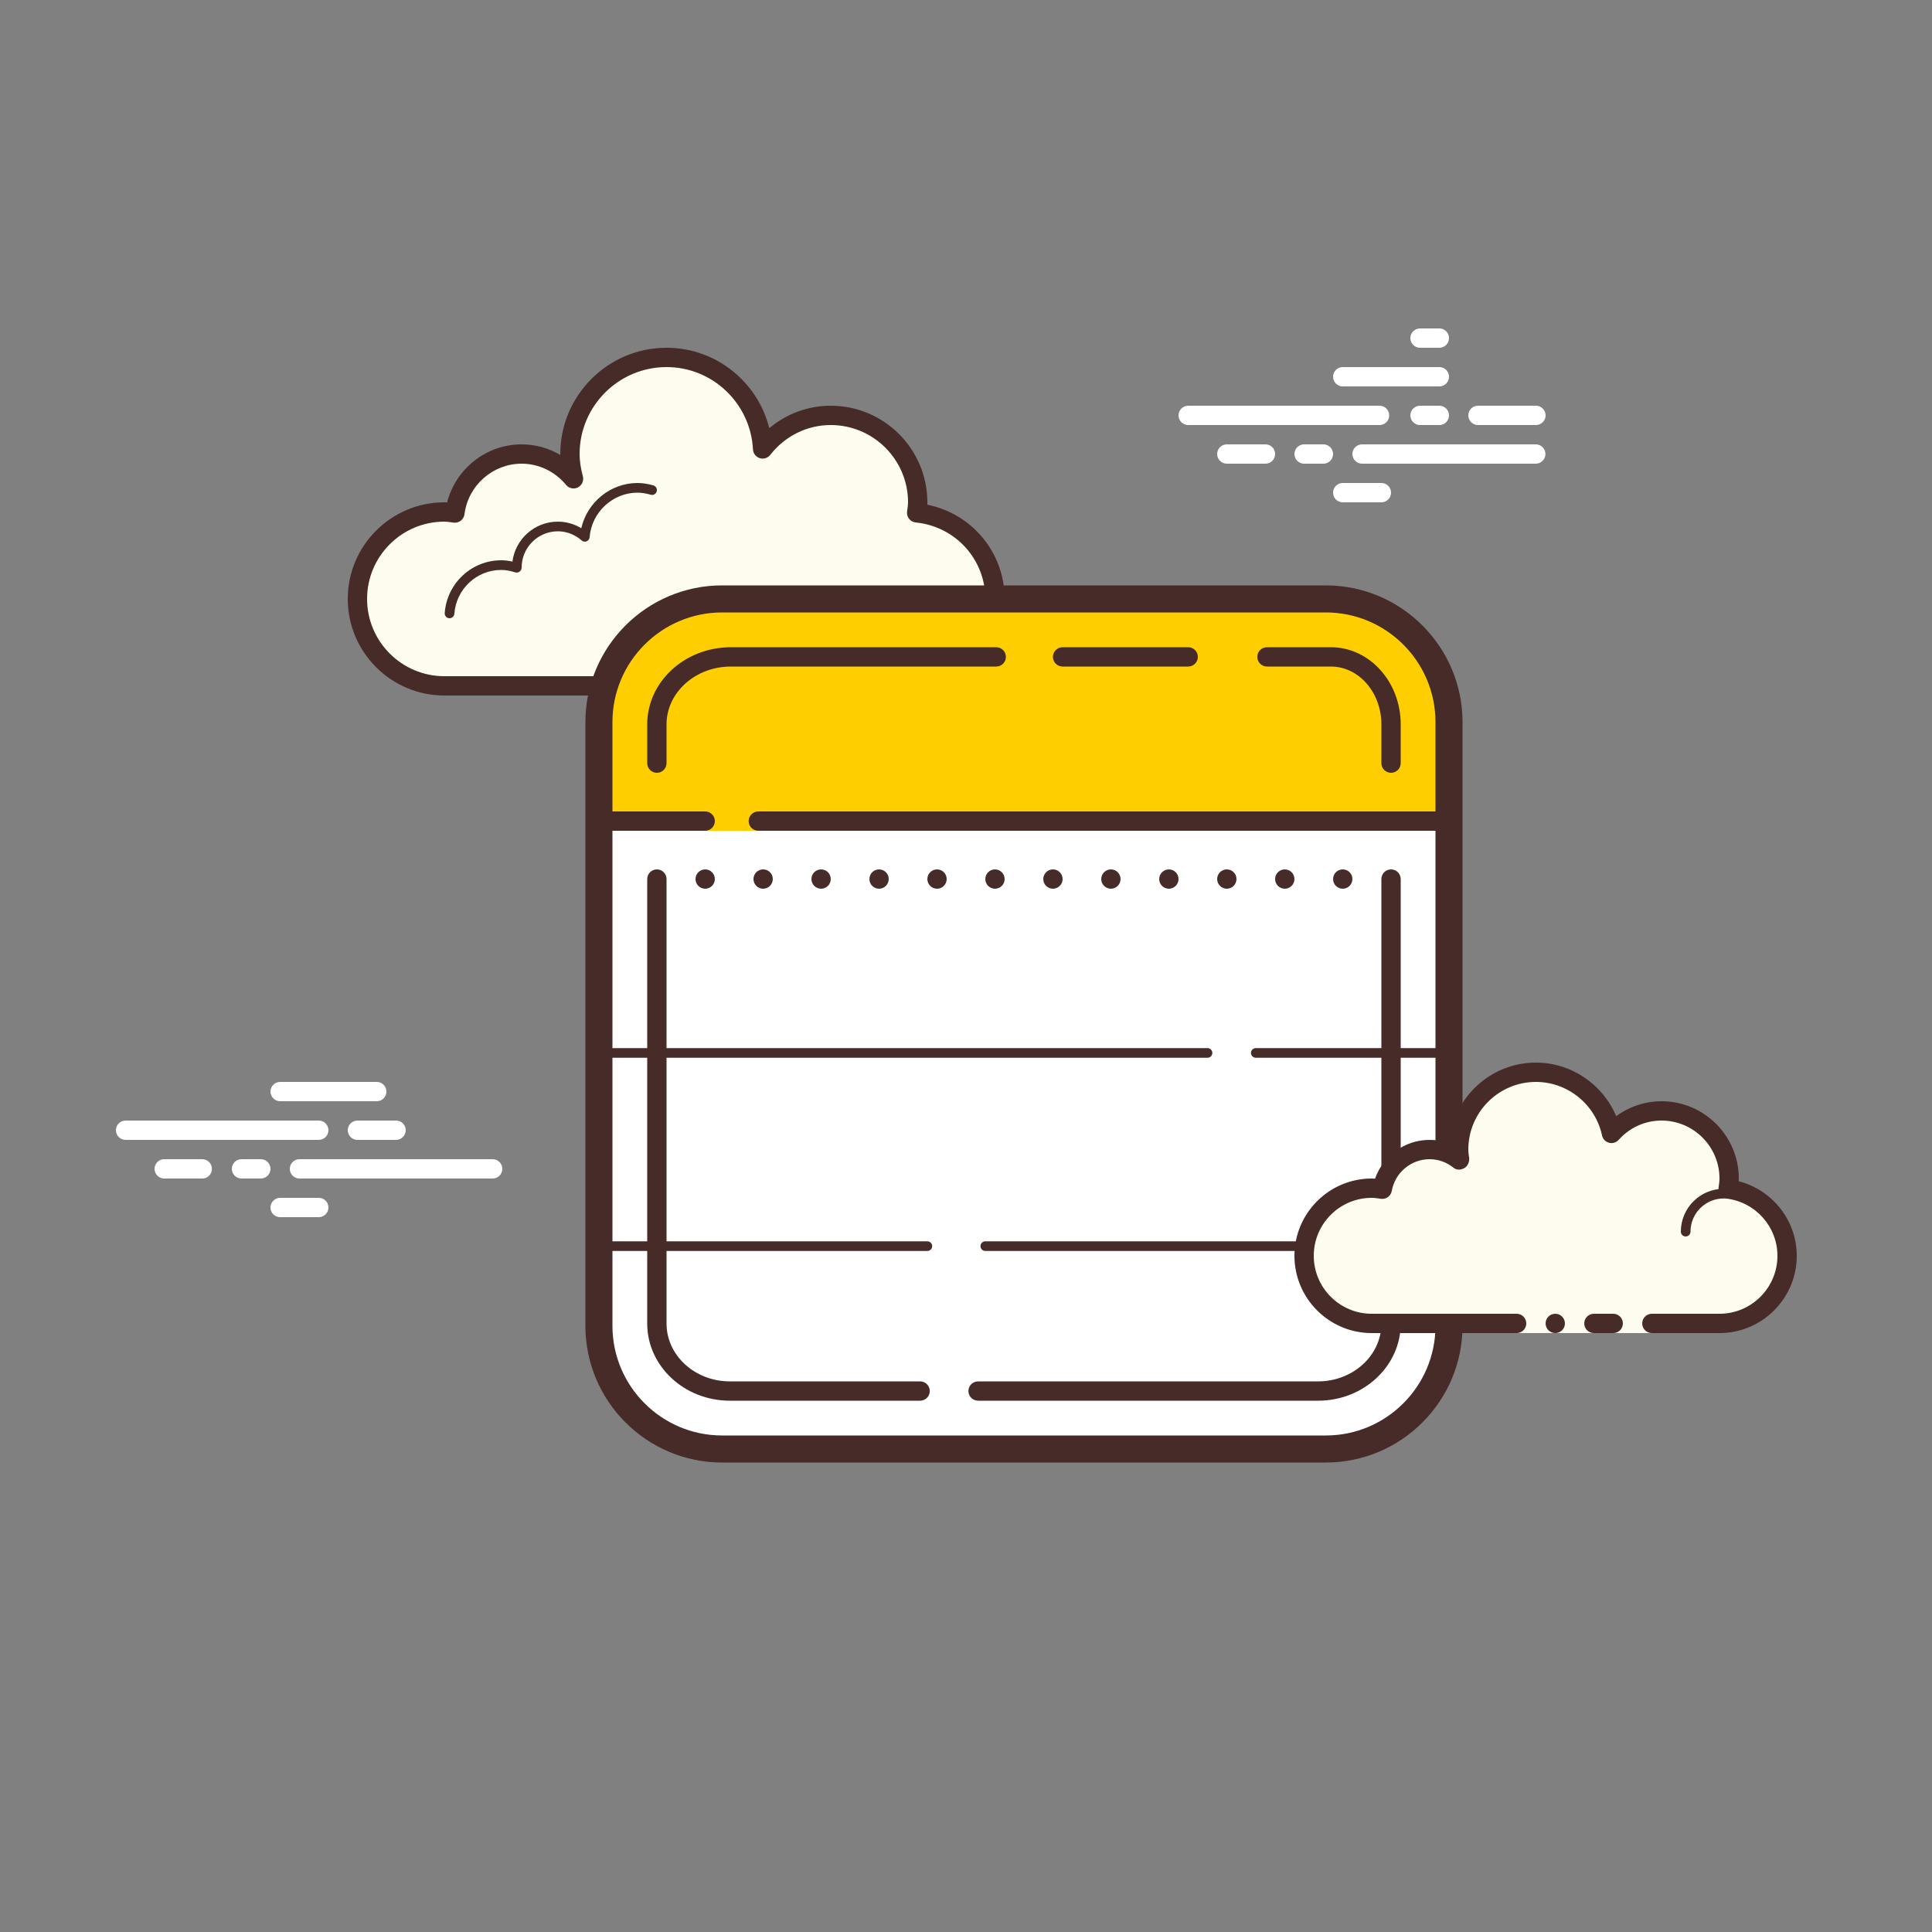 <svg xmlns="http://www.w3.org/2000/svg" width="100" height="100" style=""><rect width="100%" height="100%" fill="#808080" stroke="none"/><rect id="backgroundrect" width="100%" height="100%" x="0" y="0" fill="none" stroke="none"/><g class="currentLayer" style=""><title>Layer 1</title><path fill="#fdfcef" d="M40.875,35.5c0,0,3.64,0,6.125,0s4.5-2.015,4.5-4.5c0-2.333-1.782-4.229-4.055-4.455 C47.467,26.364,47.5,26.187,47.5,26c0-2.485-2.015-4.5-4.5-4.5c-1.438,0-2.703,0.686-3.527,1.736 C39.333,20.6,37.171,18.5,34.5,18.5c-2.761,0-5,2.239-5,5c0,0.446,0.077,0.87,0.187,1.282C29.045,24.005,28.086,23.5,27,23.5 c-1.781,0-3.234,1.335-3.455,3.055C23.364,26.533,23.187,26.5,23,26.5c-2.485,0-4.5,2.015-4.5,4.5s2.015,4.5,4.5,4.5s9.5,0,9.5,0 h5.375V36h3V35.5z" id="svg_2"/><path fill="#472b29" d="M34.5,18c-3.033,0-5.5,2.467-5.5,5.5c0,0.016,0,0.031,0,0.047C28.398,23.192,27.71,23,27,23 c-1.831,0-3.411,1.261-3.858,3.005C23.095,26.002,23.048,26,23,26c-2.757,0-5,2.243-5,5s2.243,5,5,5h14.875 c0.276,0,0.5-0.224,0.5-0.5s-0.224-0.5-0.5-0.5H23c-2.206,0-4-1.794-4-4s1.794-4,4-4c0.117,0,0.23,0.017,0.343,0.032l0.141,0.019 c0.021,0.003,0.041,0.004,0.062,0.004c0.246,0,0.462-0.185,0.495-0.437C24.232,25.125,25.504,24,27,24 c0.885,0,1.723,0.401,2.301,1.1c0.098,0.118,0.241,0.182,0.386,0.182c0.078,0,0.156-0.018,0.228-0.056 c0.209-0.107,0.314-0.346,0.254-0.573C30.054,24.218,30,23.852,30,23.5c0-2.481,2.019-4.5,4.5-4.5 c2.381,0,4.347,1.872,4.474,4.263c0.011,0.208,0.15,0.387,0.349,0.45c0.05,0.016,0.101,0.024,0.152,0.024 c0.15,0,0.296-0.069,0.392-0.192C40.638,22.563,41.779,22,43,22c2.206,0,4,1.794,4,4c0,0.117-0.017,0.23-0.032,0.343 l-0.019,0.141c-0.016,0.134,0.022,0.268,0.106,0.373c0.084,0.105,0.207,0.172,0.34,0.185C49.451,27.247,51,28.949,51,31 c0,2.206-1.794,4-4,4h-6.125c-0.276,0-0.5,0.224-0.5,0.5s0.224,0.5,0.5,0.5H47c2.757,0,5-2.243,5-5 c0-2.397-1.689-4.413-4.003-4.877C47.999,26.082,48,26.041,48,26c0-2.757-2.243-5-5-5c-1.176,0-2.293,0.416-3.183,1.164 C39.219,19.76,37.055,18,34.5,18L34.5,18z" id="svg_3"/><path fill="#472b29" d="M33,25c-1.403,0-2.609,0.999-2.913,2.341C29.72,27.119,29.301,27,28.875,27 c-1.202,0-2.198,0.897-2.353,2.068C26.319,29.022,26.126,29,25.937,29c-1.529,0-2.811,1.2-2.918,2.732 C23.01,31.87,23.114,31.99,23.251,32c0.006,0,0.012,0,0.018,0c0.13,0,0.24-0.101,0.249-0.232 c0.089-1.271,1.151-2.268,2.419-2.268c0.229,0,0.47,0.042,0.738,0.127c0.022,0.007,0.045,0.01,0.067,0.01 c0.055,0,0.11-0.02,0.156-0.054C26.962,29.537,27,29.455,27,29.375c0-1.034,0.841-1.875,1.875-1.875 c0.447,0,0.885,0.168,1.231,0.473c0.047,0.041,0.106,0.063,0.165,0.063c0.032,0,0.063-0.006,0.093-0.019 c0.088-0.035,0.148-0.117,0.155-0.212C30.623,26.512,31.712,25.5,33,25.5c0.208,0,0.425,0.034,0.682,0.107 c0.023,0.007,0.047,0.01,0.07,0.01c0.109,0,0.207-0.073,0.239-0.182c0.038-0.133-0.039-0.271-0.172-0.309 C33.517,25.04,33.256,25,33,25L33,25z" id="svg_4"/><path fill="#fff" d="M71.405,22H61.5c-0.276,0-0.5-0.224-0.5-0.5s0.224-0.5,0.5-0.5h9.905c0.276,0,0.5,0.224,0.5,0.5 S71.682,22,71.405,22z" id="svg_5"/><path fill="#fff" d="M74.5,22h-1c-0.276,0-0.5-0.224-0.5-0.5s0.224-0.5,0.5-0.5h1c0.276,0,0.5,0.224,0.5,0.5 S74.777,22,74.5,22z" id="svg_6"/><path fill="#fff" d="M79.491,24H70.5c-0.276,0-0.5-0.224-0.5-0.5s0.224-0.5,0.5-0.5h8.991c0.276,0,0.5,0.224,0.5,0.5 S79.767,24,79.491,24z" id="svg_7"/><path fill="#fff" d="M68.5,24h-1c-0.276,0-0.5-0.224-0.5-0.5s0.224-0.5,0.5-0.5h1c0.276,0,0.5,0.224,0.5,0.5 S68.777,24,68.5,24z" id="svg_8"/><path fill="#fff" d="M65.5,24h-2c-0.276,0-0.5-0.224-0.5-0.5s0.224-0.5,0.5-0.5h2c0.276,0,0.5,0.224,0.5,0.5 S65.777,24,65.5,24z" id="svg_9"/><path fill="#fff" d="M71.5,26h-2c-0.276,0-0.5-0.224-0.5-0.5s0.224-0.5,0.5-0.5h2c0.276,0,0.5,0.224,0.5,0.5 S71.776,26,71.5,26z" id="svg_10"/><path fill="#fff" d="M74.5,17c-0.177,0-0.823,0-1,0c-0.276,0-0.5,0.224-0.5,0.5c0,0.276,0.224,0.5,0.5,0.5 c0.177,0,0.823,0,1,0c0.276,0,0.5-0.224,0.5-0.5C75,17.224,74.776,17,74.5,17z" id="svg_11"/><path fill="#fff" d="M74.5,19c-0.177,0-4.823,0-5,0c-0.276,0-0.5,0.224-0.5,0.5c0,0.276,0.224,0.5,0.5,0.5 c0.177,0,4.823,0,5,0c0.276,0,0.5-0.224,0.5-0.5C75,19.224,74.776,19,74.5,19z" id="svg_12"/><path fill="#fff" d="M79.5,21c-0.177,0-2.823,0-3,0c-0.276,0-0.5,0.224-0.5,0.5c0,0.276,0.224,0.5,0.5,0.5 c0.177,0,2.823,0,3,0c0.276,0,0.5-0.224,0.5-0.5C80,21.224,79.776,21,79.5,21z" id="svg_13"/><path fill="#fff" d="M16.5,59h-10C6.224,59,6,58.776,6,58.5S6.224,58,6.5,58h10c0.276,0,0.5,0.224,0.5,0.5 S16.776,59,16.5,59z" id="svg_14"/><path fill="#fff" d="M20.5,59h-2c-0.276,0-0.5-0.224-0.5-0.5s0.224-0.5,0.5-0.5h2c0.276,0,0.5,0.224,0.5,0.5 S20.776,59,20.5,59z" id="svg_15"/><path fill="#fff" d="M25.5,61h-10c-0.276,0-0.5-0.224-0.5-0.5s0.224-0.5,0.5-0.5h10c0.276,0,0.5,0.224,0.5,0.5 S25.777,61,25.5,61z" id="svg_16"/><path fill="#fff" d="M13.5,61h-1c-0.276,0-0.5-0.224-0.5-0.5s0.224-0.5,0.5-0.5h1c0.276,0,0.5,0.224,0.5,0.5 S13.776,61,13.5,61z" id="svg_17"/><path fill="#fff" d="M10.47,61H8.5C8.224,61,8,60.776,8,60.5S8.224,60,8.5,60h1.97c0.276,0,0.5,0.224,0.5,0.5 S10.746,61,10.47,61z" id="svg_18"/><path fill="#fff" d="M19.5,57h-5c-0.276,0-0.5-0.224-0.5-0.5s0.224-0.5,0.5-0.5h5c0.276,0,0.5,0.224,0.5,0.5 S19.777,57,19.5,57z" id="svg_19"/><path fill="#fff" d="M16.5,63h-2c-0.276,0-0.5-0.224-0.5-0.5s0.224-0.5,0.5-0.5h2c0.276,0,0.5,0.224,0.5,0.5 S16.776,63,16.5,63z" id="svg_20"/><path fill="#fff" d="M68.625,75h-31.25C33.854,75,31,72.146,31,68.625v-31.25C31,33.854,33.854,31,37.375,31h31.25 C72.146,31,75,33.854,75,37.375v31.25C75,72.146,72.146,75,68.625,75z" id="svg_21"/><path fill="#ffce00" d="M75,43v-5.279C75,34.009,71.882,31,68.035,31H37.965C34.118,31,31,34.009,31,37.721V43H75z" id="svg_22"/><path fill="#472b29" d="M36.5,43H31c-0.276,0-0.5-0.224-0.5-0.5S30.724,42,31,42h5.5c0.276,0,0.5,0.224,0.5,0.5 S36.776,43,36.5,43z" id="svg_23"/><path fill="#472b29" d="M75,43H39.25c-0.276,0-0.5-0.224-0.5-0.5s0.224-0.5,0.5-0.5H75c0.276,0,0.5,0.224,0.5,0.5 S75.276,43,75,43z" id="svg_24"/><path fill="#472b29" d="M62.5,54.75H31c-0.138,0-0.25-0.112-0.25-0.25s0.112-0.25,0.25-0.25h31.5 c0.138,0,0.25,0.112,0.25,0.25S62.638,54.75,62.5,54.75z" id="svg_25"/><path fill="#472b29" d="M75,54.75H65c-0.138,0-0.25-0.112-0.25-0.25s0.112-0.25,0.25-0.25h10c0.138,0,0.25,0.112,0.25,0.25 S75.138,54.75,75,54.75z" id="svg_26"/><path fill="#472b29" d="M75,64.75H51c-0.138,0-0.25-0.112-0.25-0.25s0.112-0.25,0.25-0.25h24c0.138,0,0.25,0.112,0.25,0.25 S75.138,64.75,75,64.75z" id="svg_27"/><path fill="#472b29" d="M48,64.75H31c-0.138,0-0.25-0.112-0.25-0.25s0.112-0.25,0.25-0.25h17c0.138,0,0.25,0.112,0.25,0.25 S48.138,64.75,48,64.75z" id="svg_28"/><circle cx="36.5" cy="45.5" r="0.5" fill="#472b29" id="svg_29"/><circle cx="39.5" cy="45.5" r="0.5" fill="#472b29" id="svg_30"/><circle cx="42.5" cy="45.5" r="0.5" fill="#472b29" id="svg_31"/><g id="svg_32"><circle cx="45.5" cy="45.5" r="0.5" fill="#472b29" id="svg_33"/></g><g id="svg_34"><circle cx="48.5" cy="45.5" r="0.5" fill="#472b29" id="svg_35"/></g><g id="svg_36"><circle cx="51.5" cy="45.5" r="0.5" fill="#472b29" id="svg_37"/></g><g id="svg_38"><circle cx="54.5" cy="45.5" r="0.5" fill="#472b29" id="svg_39"/></g><g id="svg_40"><circle cx="57.5" cy="45.5" r="0.5" fill="#472b29" id="svg_41"/></g><g id="svg_42"><circle cx="60.5" cy="45.5" r="0.5" fill="#472b29" id="svg_43"/></g><g id="svg_44"><circle cx="63.5" cy="45.5" r="0.5" fill="#472b29" id="svg_45"/></g><g id="svg_46"><circle cx="66.5" cy="45.5" r="0.5" fill="#472b29" id="svg_47"/></g><g id="svg_48"><circle cx="69.5" cy="45.5" r="0.5" fill="#472b29" id="svg_49"/></g><g id="svg_50"><path fill="#472b29" d="M68.625,75.7h-31.25c-3.901,0-7.075-3.174-7.075-7.075v-31.25c0-3.901,3.174-7.075,7.075-7.075 h31.25c3.901,0,7.075,3.174,7.075,7.075v31.25C75.7,72.526,72.526,75.7,68.625,75.7z M37.375,31.7 c-3.129,0-5.675,2.546-5.675,5.675v31.25c0,3.129,2.545,5.675,5.675,5.675h31.25c3.129,0,5.675-2.546,5.675-5.675v-31.25 c0-3.129-2.545-5.675-5.675-5.675H37.375z" id="svg_51"/></g><g id="svg_52"><path fill="#472b29" d="M61.5,34.5H55c-0.276,0-0.5-0.224-0.5-0.5s0.224-0.5,0.5-0.5h6.5c0.276,0,0.5,0.224,0.5,0.5 S61.776,34.5,61.5,34.5z" id="svg_53"/></g><g id="svg_54"><path fill="#472b29" d="M34,40c-0.276,0-0.5-0.224-0.5-0.5v-2.008c0-2.201,1.942-3.992,4.33-3.992h13.735 c0.276,0,0.5,0.224,0.5,0.5s-0.224,0.5-0.5,0.5H37.83c-1.836,0-3.33,1.342-3.33,2.992V39.5C34.5,39.776,34.276,40,34,40z" id="svg_55"/></g><g id="svg_56"><path fill="#472b29" d="M72,40c-0.276,0-0.5-0.224-0.5-0.5v-2.008c0-1.65-1.171-2.992-2.611-2.992h-3.312 c-0.276,0-0.5-0.224-0.5-0.5s0.224-0.5,0.5-0.5h3.312c1.991,0,3.611,1.791,3.611,3.992V39.5C72.5,39.776,72.276,40,72,40z" id="svg_57"/></g><g id="svg_58"><path fill="#472b29" d="M47.625,72.5h-9.849c-2.358,0-4.276-1.791-4.276-3.992V45.5c0-0.276,0.224-0.5,0.5-0.5 s0.5,0.224,0.5,0.5v23.008c0,1.65,1.47,2.992,3.276,2.992h9.849c0.276,0,0.5,0.224,0.5,0.5S47.901,72.5,47.625,72.5z" id="svg_59"/></g><g id="svg_60"><path fill="#472b29" d="M68.224,72.5H50.625c-0.276,0-0.5-0.224-0.5-0.5s0.224-0.5,0.5-0.5h17.599 c1.806,0,3.276-1.342,3.276-2.992V45.5c0-0.276,0.224-0.5,0.5-0.5s0.5,0.224,0.5,0.5v23.008C72.5,70.709,70.582,72.5,68.224,72.5z" id="svg_61"/></g><g id="svg_62"><path fill="#fdfcef" d="M85.5,68.5c0,0,1.567,0,3.5,0s3.5-1.567,3.5-3.5c0-1.781-1.335-3.234-3.055-3.455 C89.473,61.366,89.5,61.187,89.5,61c0-1.933-1.567-3.5-3.5-3.5c-1.032,0-1.95,0.455-2.59,1.165 c-0.384-1.808-1.987-3.165-3.91-3.165c-2.209,0-4,1.791-4,4c0,0.191,0.03,0.374,0.056,0.558C75.128,59.714,74.592,59.5,74,59.5 c-1.228,0-2.245,0.887-2.455,2.055C71.366,61.527,71.187,61.5,71,61.5c-1.933,0-3.5,1.567-3.5,3.5s1.567,3.5,3.5,3.5s7.5,0,7.5,0 V69h7V68.5z" id="svg_63"/><path fill="#472b29" d="M87.25,64C87.112,64,87,63.888,87,63.75c0-1.223,0.995-2.218,2.218-2.218 c0.034,0.009,0.737-0.001,1.244,0.136c0.133,0.036,0.212,0.173,0.176,0.306c-0.036,0.134-0.173,0.213-0.306,0.176 c-0.444-0.12-1.1-0.12-1.113-0.118c-0.948,0-1.719,0.771-1.719,1.718C87.5,63.888,87.388,64,87.25,64z" id="svg_64"/><circle cx="80.5" cy="68.5" r="0.5" fill="#472b29" id="svg_65"/><path fill="#472b29" d="M89,69h-3.5c-0.276,0-0.5-0.224-0.5-0.5s0.224-0.5,0.5-0.5H89c1.654,0,3-1.346,3-3 c0-1.496-1.125-2.768-2.618-2.959c-0.134-0.018-0.255-0.088-0.336-0.196s-0.115-0.244-0.094-0.377C88.975,61.314,89,61.16,89,61 c0-1.654-1.346-3-3-3c-0.85,0-1.638,0.355-2.219,1c-0.125,0.139-0.321,0.198-0.5,0.148c-0.182-0.049-0.321-0.195-0.36-0.379 C82.58,57.165,81.141,56,79.5,56c-1.93,0-3.5,1.57-3.5,3.5c0,0.143,0.021,0.28,0.041,0.418c0.029,0.203-0.063,0.438-0.242,0.54 c-0.179,0.102-0.396,0.118-0.556-0.01C74.878,60.155,74.449,60,74,60c-0.966,0-1.792,0.691-1.963,1.644 c-0.048,0.267-0.296,0.446-0.569,0.405C71.314,62.025,71.16,62,71,62c-1.654,0-3,1.346-3,3s1.346,3,3,3h7.5 c0.276,0,0.5,0.224,0.5,0.5S78.776,69,78.5,69H71c-2.206,0-4-1.794-4-4s1.794-4,4-4c0.059,0,0.116,0.002,0.174,0.006 C71.588,59.82,72.711,59,74,59c0.349,0,0.689,0.061,1.011,0.18C75.176,56.847,77.126,55,79.5,55c1.831,0,3.466,1.127,4.153,2.774 C84.333,57.276,85.155,57,86,57c2.206,0,4,1.794,4,4c0,0.048-0.001,0.095-0.004,0.142C91.739,61.59,93,63.169,93,65 C93,67.206,91.206,69,89,69z" id="svg_66"/><path fill="#472b29" d="M83.5,68c-0.159,0-0.841,0-1,0c-0.276,0-0.5,0.224-0.5,0.5c0,0.276,0.224,0.5,0.5,0.5 c0.159,0,0.841,0,1,0c0.276,0,0.5-0.224,0.5-0.5C84,68.224,83.776,68,83.5,68z" id="svg_67"/></g></g></svg>